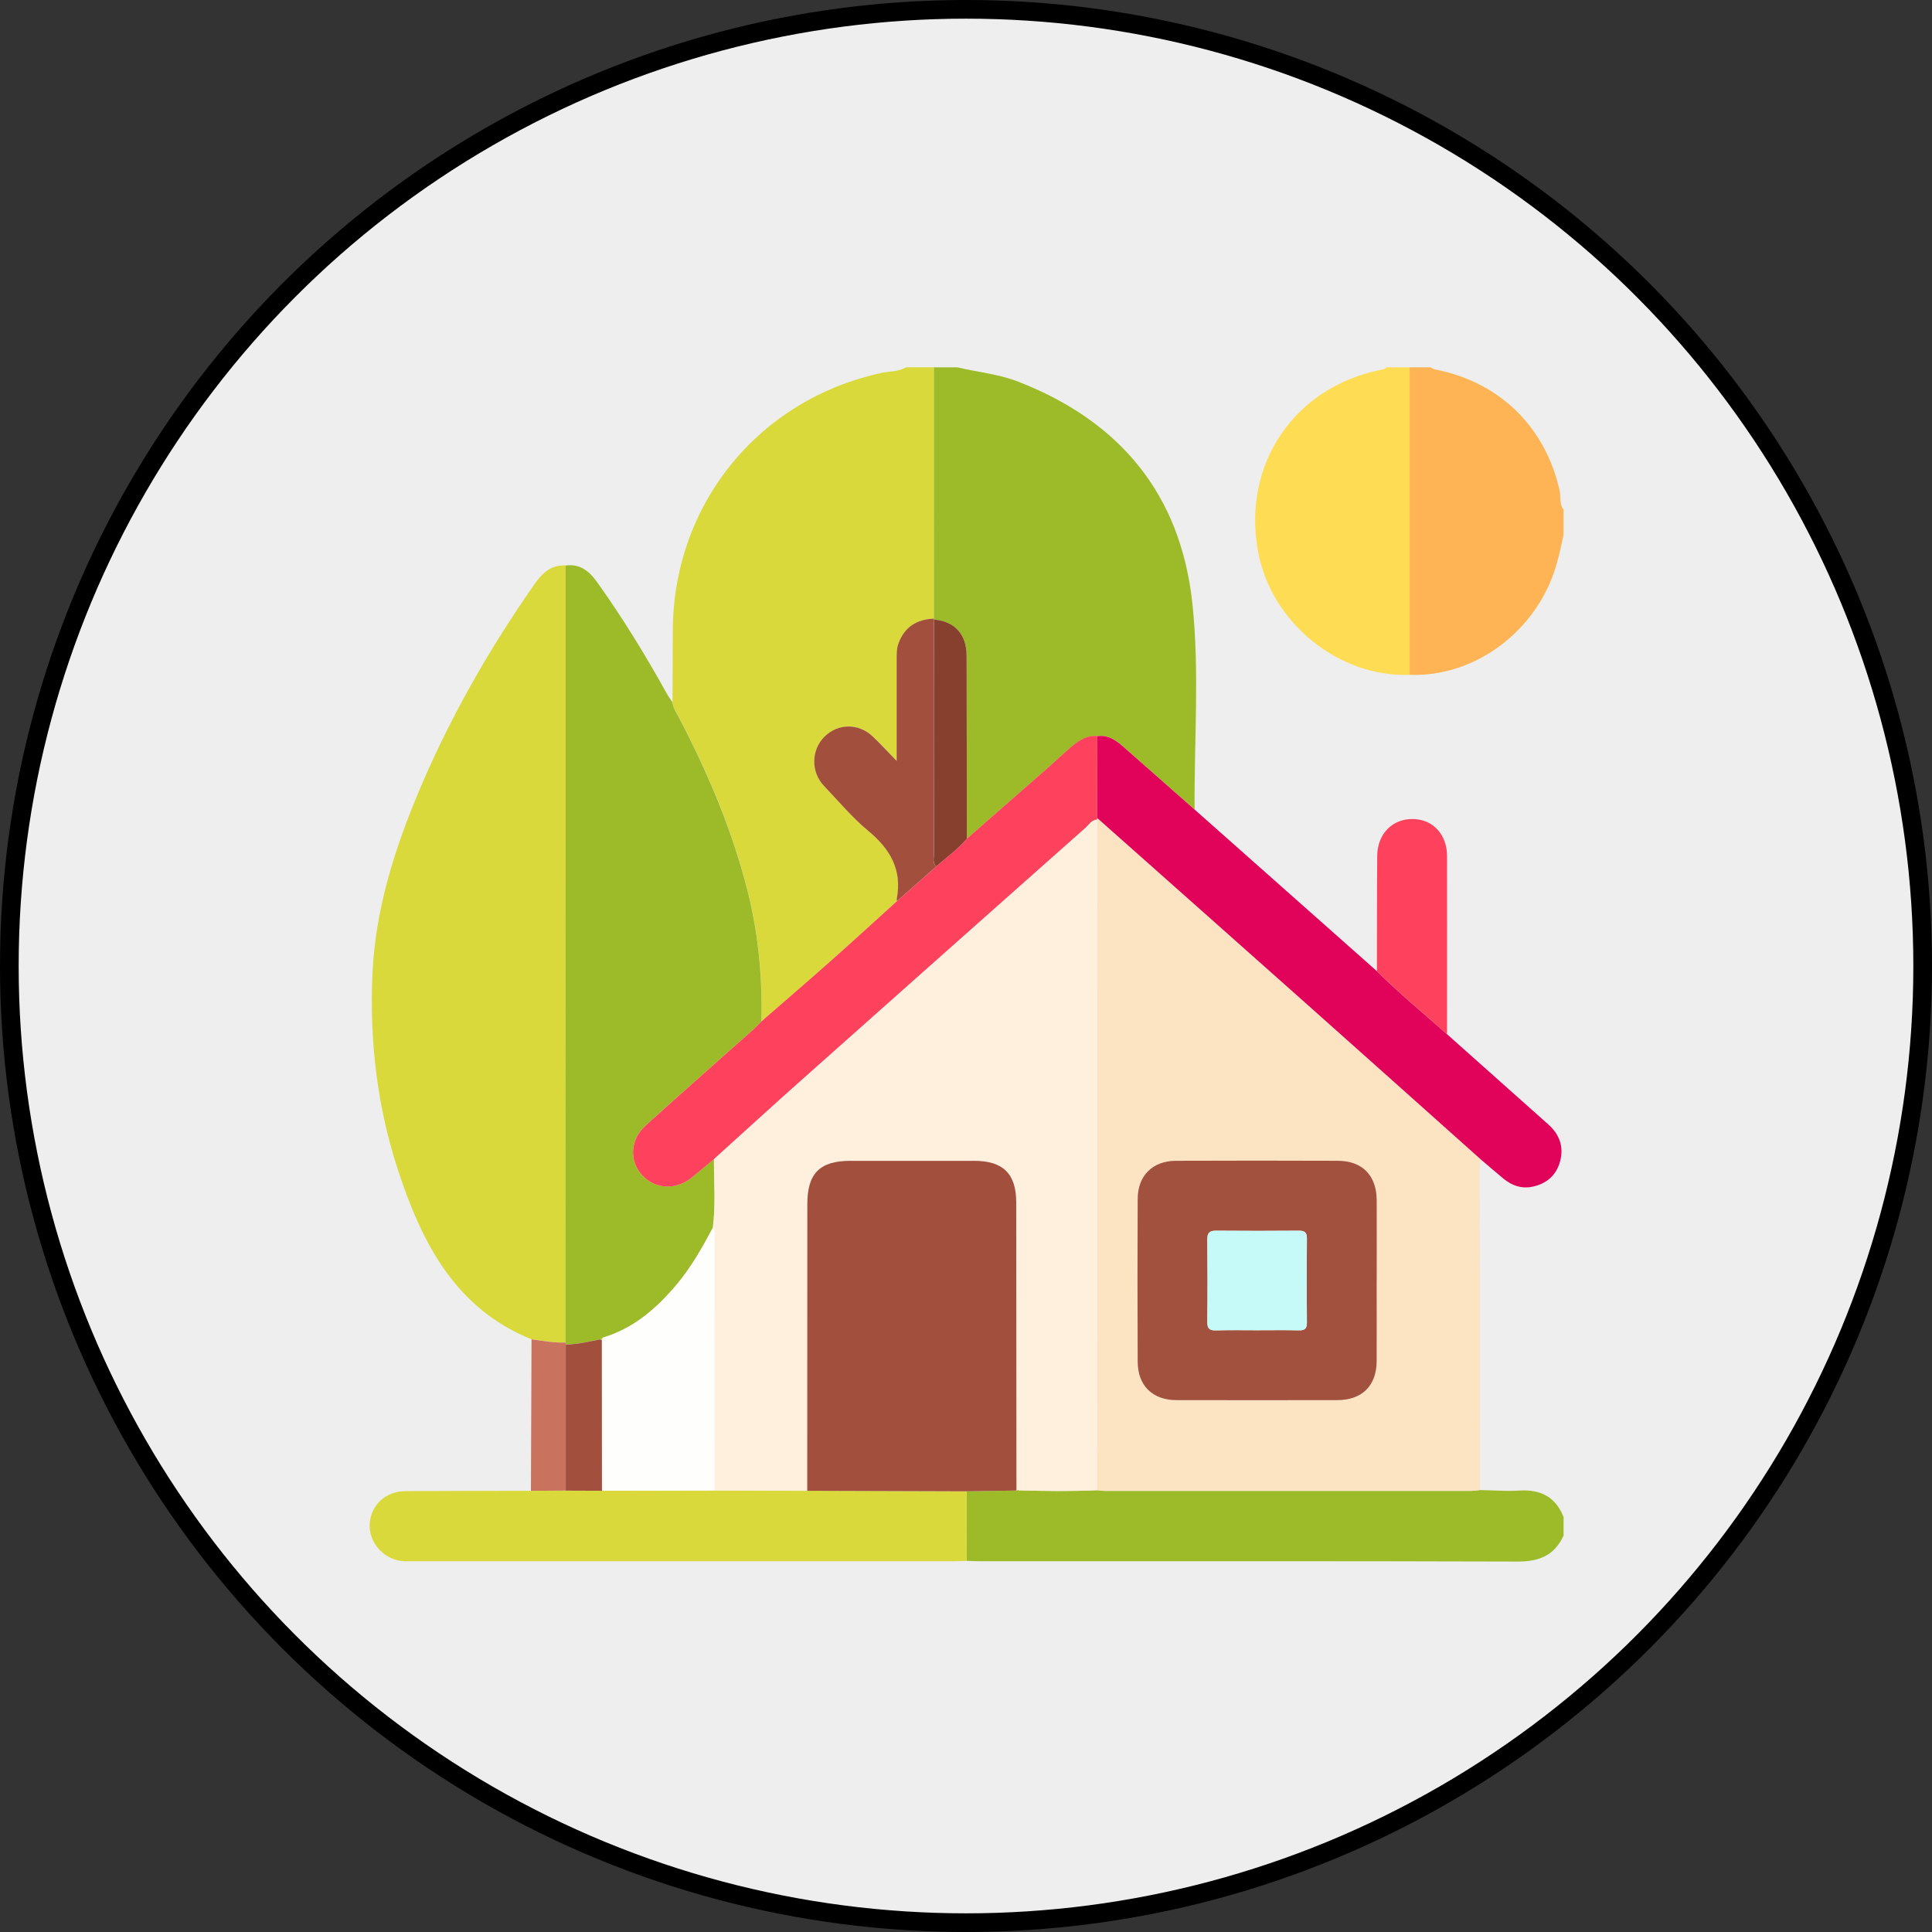 <?xml version="1.0" encoding="UTF-8"?>
<svg id="Layer_1" data-name="Layer 1" xmlns="http://www.w3.org/2000/svg" viewBox="0 0 414 414"><rect x="0" y="0" width="414" height="414" fill="#333333" stroke="none"/>
  <defs>
    <style>
      .cls-1 {
        fill: #a3513f;
      }

      .cls-1, .cls-2, .cls-3, .cls-4, .cls-5, .cls-6, .cls-7, .cls-8, .cls-9, .cls-10, .cls-11, .cls-12, .cls-13, .cls-14 {
        stroke-width: 0px;
      }

      .cls-2 {
        fill: #fef0dc;
      }

      .cls-3 {
        fill: #feb454;
      }

      .cls-4 {
        fill: #fe415c;
      }

      .cls-5 {
        fill: #d9d93b;
      }

      .cls-6 {
        fill: #fedc54;
      }

      .cls-7 {
        fill: #fefefd;
      }

      .cls-8 {
        fill: #e10259;
      }

      .cls-9 {
        fill: #873f2e;
      }

      .cls-10 {
        fill: #c9725d;
      }

      .cls-11 {
        fill: #fce3c2;
      }

      .cls-12 {
        fill: #a34f3e;
      }

      .cls-13 {
        fill: #9dbb29;
      }

      .cls-14 {
        fill: #c6faf9;
      }

      .cls-15 {
        fill: #eee;
        stroke: #000;
        stroke-miterlimit: 10;
        stroke-width: 4px;
      }
    </style>
  </defs>
  <circle class="cls-15" cx="207" cy="207" r="205"/>
  <g>
    <path class="cls-5" d="M144.11,150.51c.02-5.08.05-10.16.06-15.24.04-27.1,18.27-49.64,44.75-55.37,1.74-.38,3.62-.21,5.22-1.2h6c0,17.95,0,35.9-.01,53.86-3.68.16-6.31,1.78-7.6,5.37-.38,1.06-.36,2.12-.37,3.2,0,7.04,0,14.08,0,21.92-2.05-2.1-3.53-3.74-5.14-5.25-3.04-2.87-7.44-2.8-10.33.06-2.88,2.86-2.95,7.57-.09,10.56,3.1,3.25,6,6.76,9.44,9.6,4.71,3.9,7.34,8.35,6.14,14.58-.03.16.02.33.04.5-4.8,4.34-9.56,8.71-14.4,13-4.84,4.29-9.74,8.5-14.62,12.75.18-9.22-.62-18.34-2.83-27.31-3.27-13.28-8.57-25.76-14.89-37.84-.53-1.02-1.23-1.99-1.36-3.19Z"/>
    <path class="cls-13" d="M200.12,132.57c0-17.95,0-35.9.01-53.86h5c4.31,1.04,8.78,1.42,12.96,3.04,21.87,8.47,34.92,24.13,37.42,47.57,1.56,14.64.36,29.43.48,44.15-5.1-4.49-10.2-8.99-15.3-13.48-1.59-1.4-3.28-2.57-5.56-2.24-2.16-.21-3.84.85-5.38,2.14-1.9,1.6-3.7,3.32-5.56,4.96-5.66,4.97-11.33,9.92-17,14.87-.02-13.07-.03-26.14-.06-39.22-.01-4.58-2.54-7.35-7-7.73v-.2Z"/>
    <path class="cls-13" d="M335.05,329.05c-1.92,4.22-5.2,5.58-9.79,5.57-38.37-.12-76.75-.07-115.12-.07-1,0-1.99-.05-2.99-.08,0-4.97-.01-9.93-.02-14.9,3.56-.06,7.13-.11,10.69-.17.12-.05.23-.1.35-.14l.19.15.24-.05c5.49.16,10.99.22,16.48-.03.58.05,1.16.14,1.73.14,26.12,0,52.23,0,78.35,0,.66,0,1.32-.11,1.98-.17,2.82.05,5.66.28,8.47.11,4.52-.28,7.73,1.36,9.44,5.65v4Z"/>
    <path class="cls-6" d="M302.06,144.61c-15.2.57-29.64-11.15-32.47-26.36-3.49-18.75,7.74-35.34,26.42-39.03.41-.08.83-.1,1.07-.51h5c0,21.97,0,43.93,0,65.9Z"/>
    <path class="cls-3" d="M302.06,144.61c0-21.97,0-43.93,0-65.9,1.5,0,3,0,4.5,0,.28.15.55.39.85.44,13.87,2.63,23.76,12.3,26.8,26.01.3,1.34-.11,2.83.83,4.03v5.5c-.51,2.14-.92,4.31-1.54,6.41-4.13,14.12-17.41,24.03-31.45,23.51Z"/>
    <path class="cls-11" d="M317.14,319.3c-.66.06-1.32.17-1.98.17-26.12,0-52.23,0-78.35,0-.58,0-1.16-.09-1.73-.14,0-47.9.01-95.79.02-143.69.01-.12.01-.25,0-.37,14.63,12.99,29.26,25.96,43.87,38.96,12.86,11.45,25.69,22.93,38.54,34.39-.49.45-.43,1.05-.43,1.62.02,23.02.04,46.04.06,69.06ZM295,274.45c0-5.74.02-11.49,0-17.23-.02-5.32-3.06-8.46-8.32-8.48-11.57-.04-23.14-.04-34.71,0-4.97.02-8.17,3.16-8.19,8.12-.06,11.65-.06,23.31,0,34.96.02,5.12,3.2,8.2,8.32,8.21,11.49.02,22.97.02,34.46,0,5.3,0,8.41-3.09,8.43-8.35.03-5.74,0-11.49,0-17.23Z"/>
    <path class="cls-8" d="M317.51,248.62c-12.85-11.47-25.68-22.95-38.54-34.39-14.61-13-29.25-25.98-43.87-38.96,0-5.84.02-11.68.02-17.52,2.29-.32,3.97.84,5.56,2.24,5.1,4.49,10.2,8.99,15.3,13.48,13.02,11.55,26.04,23.09,39.07,34.64,4.78,4.75,9.98,9.03,15.02,13.5,7.24,6.46,14.49,12.91,21.73,19.36,2.38,2.12,3.33,4.77,2.52,7.83-.81,3.07-2.95,4.91-6.08,5.52-2.27.44-4.25-.28-6-1.7-1.6-1.31-3.16-2.67-4.73-4Z"/>
    <path class="cls-4" d="M310.07,221.61c-5.03-4.47-10.23-8.75-15.02-13.5.02-8.23,0-16.47.07-24.7.03-4.85,3.43-8.15,8.01-7.89,4.09.23,6.94,3.41,6.95,7.92.02,12.73,0,25.45,0,38.18Z"/>
    <path class="cls-5" d="M113.9,287c-16.33-6.6-23.45-20.62-28.54-36.03-4.53-13.7-6.19-27.9-5.55-42.28.6-13.35,4.49-25.98,9.58-38.24,6.66-16.03,15.19-31.03,25.13-45.25,1.64-2.35,3.54-4.21,6.69-4.03,0,13.06,0,26.13,0,39.19,0,42.44-.02,84.88-.03,127.32-2.45.09-4.86-.37-7.27-.69Z"/>
    <path class="cls-13" d="M121.17,287.69c.01-42.44.02-84.88.03-127.32,0-13.06,0-26.13,0-39.19,3.03-.41,5.04,1.17,6.67,3.45,5.46,7.63,10.36,15.61,14.92,23.82.39.71.87,1.37,1.31,2.06.13,1.2.82,2.16,1.36,3.19,6.31,12.08,11.61,24.57,14.89,37.84,2.21,8.97,3.01,18.09,2.83,27.31-.65.64-1.27,1.32-1.95,1.92-7.63,6.8-15.31,13.55-22.89,20.41-3.36,3.04-3.56,7.59-.72,10.68,2.82,3.06,7.4,3.2,10.76.35,1.52-1.29,3.07-2.53,4.6-3.8,0,4.91.41,9.82-.24,14.72-2.25,4.24-4.61,8.42-7.71,12.11-4.32,5.14-9.26,9.45-15.86,11.41-.17.11-.34.23-.51.34-2.45.49-4.9,1.08-7.42,1.11-.03-.14-.05-.27-.07-.41Z"/>
    <path class="cls-5" d="M207.13,319.57c0,4.97.01,9.93.02,14.9-.91.03-1.83.08-2.74.08-38.62,0-77.24,0-115.86,0-.91,0-1.85.06-2.74-.08-3.99-.62-6.89-4.24-6.57-8.13.32-3.9,3.45-6.78,7.58-6.81,8.99-.06,17.98-.05,26.96-.07,2.49-.02,4.97-.03,7.46-.05,2.59.01,5.17.02,7.76.03,8.05-.02,16.09-.04,24.14-.05,6.62.02,13.23.04,19.85.06,11.38.04,22.76.08,34.15.11Z"/>
    <path class="cls-10" d="M121.23,319.41c-2.49.02-4.98.03-7.46.05.04-10.82.09-21.64.13-32.46,2.42.32,4.82.78,7.27.69.02.14.04.28.07.41,0,10.44,0,20.87,0,31.31Z"/>
    <path class="cls-4" d="M152.99,248.41c-1.53,1.27-3.08,2.51-4.6,3.8-3.36,2.85-7.94,2.71-10.76-.35-2.84-3.08-2.64-7.63.72-10.68,7.58-6.86,15.26-13.61,22.89-20.41.68-.61,1.3-1.28,1.95-1.92,4.88-4.25,9.78-8.46,14.62-12.75,4.84-4.29,9.6-8.66,14.4-13,2.81-2.48,5.63-4.96,8.44-7.44,2.18-1.99,4.64-3.66,6.54-5.95,5.67-4.96,11.34-9.91,17-14.88,1.87-1.64,3.66-3.36,5.56-4.96,1.54-1.29,3.22-2.36,5.38-2.14,0,5.84-.02,11.68-.02,17.52.02.12.02.25,0,.37-1.22.09-1.78,1.14-2.56,1.83-20.3,18-40.59,36.02-60.86,54.06-6.27,5.58-12.47,11.25-18.7,16.88Z"/>
    <path class="cls-12" d="M200.64,185.66c-2.81,2.48-5.63,4.96-8.44,7.44-.01-.17-.07-.34-.04-.5,1.2-6.23-1.43-10.69-6.14-14.58-3.44-2.85-6.34-6.35-9.44-9.6-2.85-2.99-2.78-7.7.09-10.56,2.89-2.87,7.3-2.93,10.33-.06,1.6,1.51,3.09,3.15,5.14,5.25,0-7.84,0-14.88,0-21.92,0-1.08-.01-2.14.37-3.2,1.29-3.59,3.92-5.21,7.6-5.37,0,0,0,.2,0,.2,0,16.69,0,33.38.02,50.07,0,.95-.38,2.01.49,2.83Z"/>
    <path class="cls-9" d="M200.64,185.66c-.87-.82-.49-1.88-.49-2.83-.03-16.69-.02-33.38-.02-50.07,4.45.38,6.99,3.15,7,7.73.03,13.07.04,26.14.06,39.22-1.9,2.29-4.36,3.96-6.54,5.95Z"/>
    <path class="cls-2" d="M152.99,248.41c6.23-5.63,12.43-11.3,18.7-16.88,20.27-18.04,40.56-36.06,60.86-54.06.78-.69,1.33-1.74,2.56-1.83,0,47.9-.01,95.79-.02,143.69-5.49.25-10.99.19-16.48.03-.14-.03-.29-.07-.43-.1-.12.04-.24.09-.35.14-.02-20.57-.03-41.14-.05-61.71,0-6.19-2.79-8.94-9.04-8.94-8.83,0-17.66,0-26.48,0-6.56,0-9.23,2.69-9.24,9.25,0,20.49-.02,40.97-.02,61.46-6.62-.02-13.23-.04-19.85-.06,0-18.04.02-36.09.02-54.13,0-.72.22-1.51-.41-2.13.65-4.9.25-9.81.24-14.72Z"/>
    <path class="cls-12" d="M172.98,319.46c0-20.49.01-40.97.02-61.46,0-6.56,2.68-9.25,9.24-9.25,8.83,0,17.66,0,26.48,0,6.25,0,9.04,2.76,9.04,8.94.02,20.57.03,41.14.05,61.71-3.56.06-7.13.11-10.69.17-11.38-.04-22.76-.08-34.15-.11Z"/>
    <path class="cls-11" d="M218.17,319.25c.14.03.29.07.43.1,0,0-.24.05-.24.05l-.19-.15Z"/>
    <path class="cls-1" d="M295,274.45c0,5.74.02,11.49,0,17.23-.03,5.26-3.14,8.34-8.43,8.35-11.49.02-22.97.02-34.46,0-5.12-.01-8.3-3.09-8.32-8.21-.06-11.65-.06-23.31,0-34.96.03-4.96,3.22-8.1,8.19-8.12,11.57-.05,23.14-.04,34.71,0,5.26.02,8.29,3.16,8.32,8.48.02,5.74,0,11.49,0,17.23ZM269.34,285.05c2.99,0,5.99-.05,8.98.02,1.28.03,1.74-.36,1.73-1.69-.06-5.99-.06-11.98,0-17.96.01-1.33-.46-1.71-1.74-1.7-5.9.05-11.81.05-17.71,0-1.39-.01-1.9.44-1.89,1.86.06,5.9.07,11.81,0,17.71-.02,1.48.55,1.83,1.9,1.79,2.91-.08,5.82-.03,8.73-.03Z"/>
    <path class="cls-7" d="M152.74,263.13c.62.61.41,1.4.41,2.13,0,18.04,0,36.09-.02,54.13-8.05.02-16.09.04-24.14.05-.01-10.8-.02-21.6-.03-32.4.12-.11.19-.24.21-.4,6.61-1.97,11.55-6.28,15.86-11.41,3.1-3.69,5.46-7.87,7.71-12.11Z"/>
    <path class="cls-12" d="M128.96,287.05c.01,10.8.02,21.6.03,32.4-2.59-.01-5.17-.02-7.76-.03,0-10.44,0-20.87,0-31.31,2.52-.04,4.97-.62,7.42-1.11,0,0,.14.08.14.08l.16-.02Z"/>
    <path class="cls-5" d="M128.96,287.05l-.16.02s-.14-.08-.14-.08c.17-.11.34-.23.51-.34-.02.16-.09.29-.21.4Z"/>
    <path class="cls-14" d="M269.34,285.05c-2.91,0-5.82-.06-8.73.03-1.36.04-1.92-.31-1.9-1.79.07-5.9.06-11.81,0-17.71-.01-1.42.49-1.87,1.89-1.86,5.9.06,11.81.05,17.71,0,1.28-.01,1.75.38,1.74,1.7-.06,5.99-.06,11.98,0,17.96.01,1.33-.45,1.72-1.73,1.69-2.99-.07-5.99-.02-8.98-.02Z"/>
  </g>
</svg>